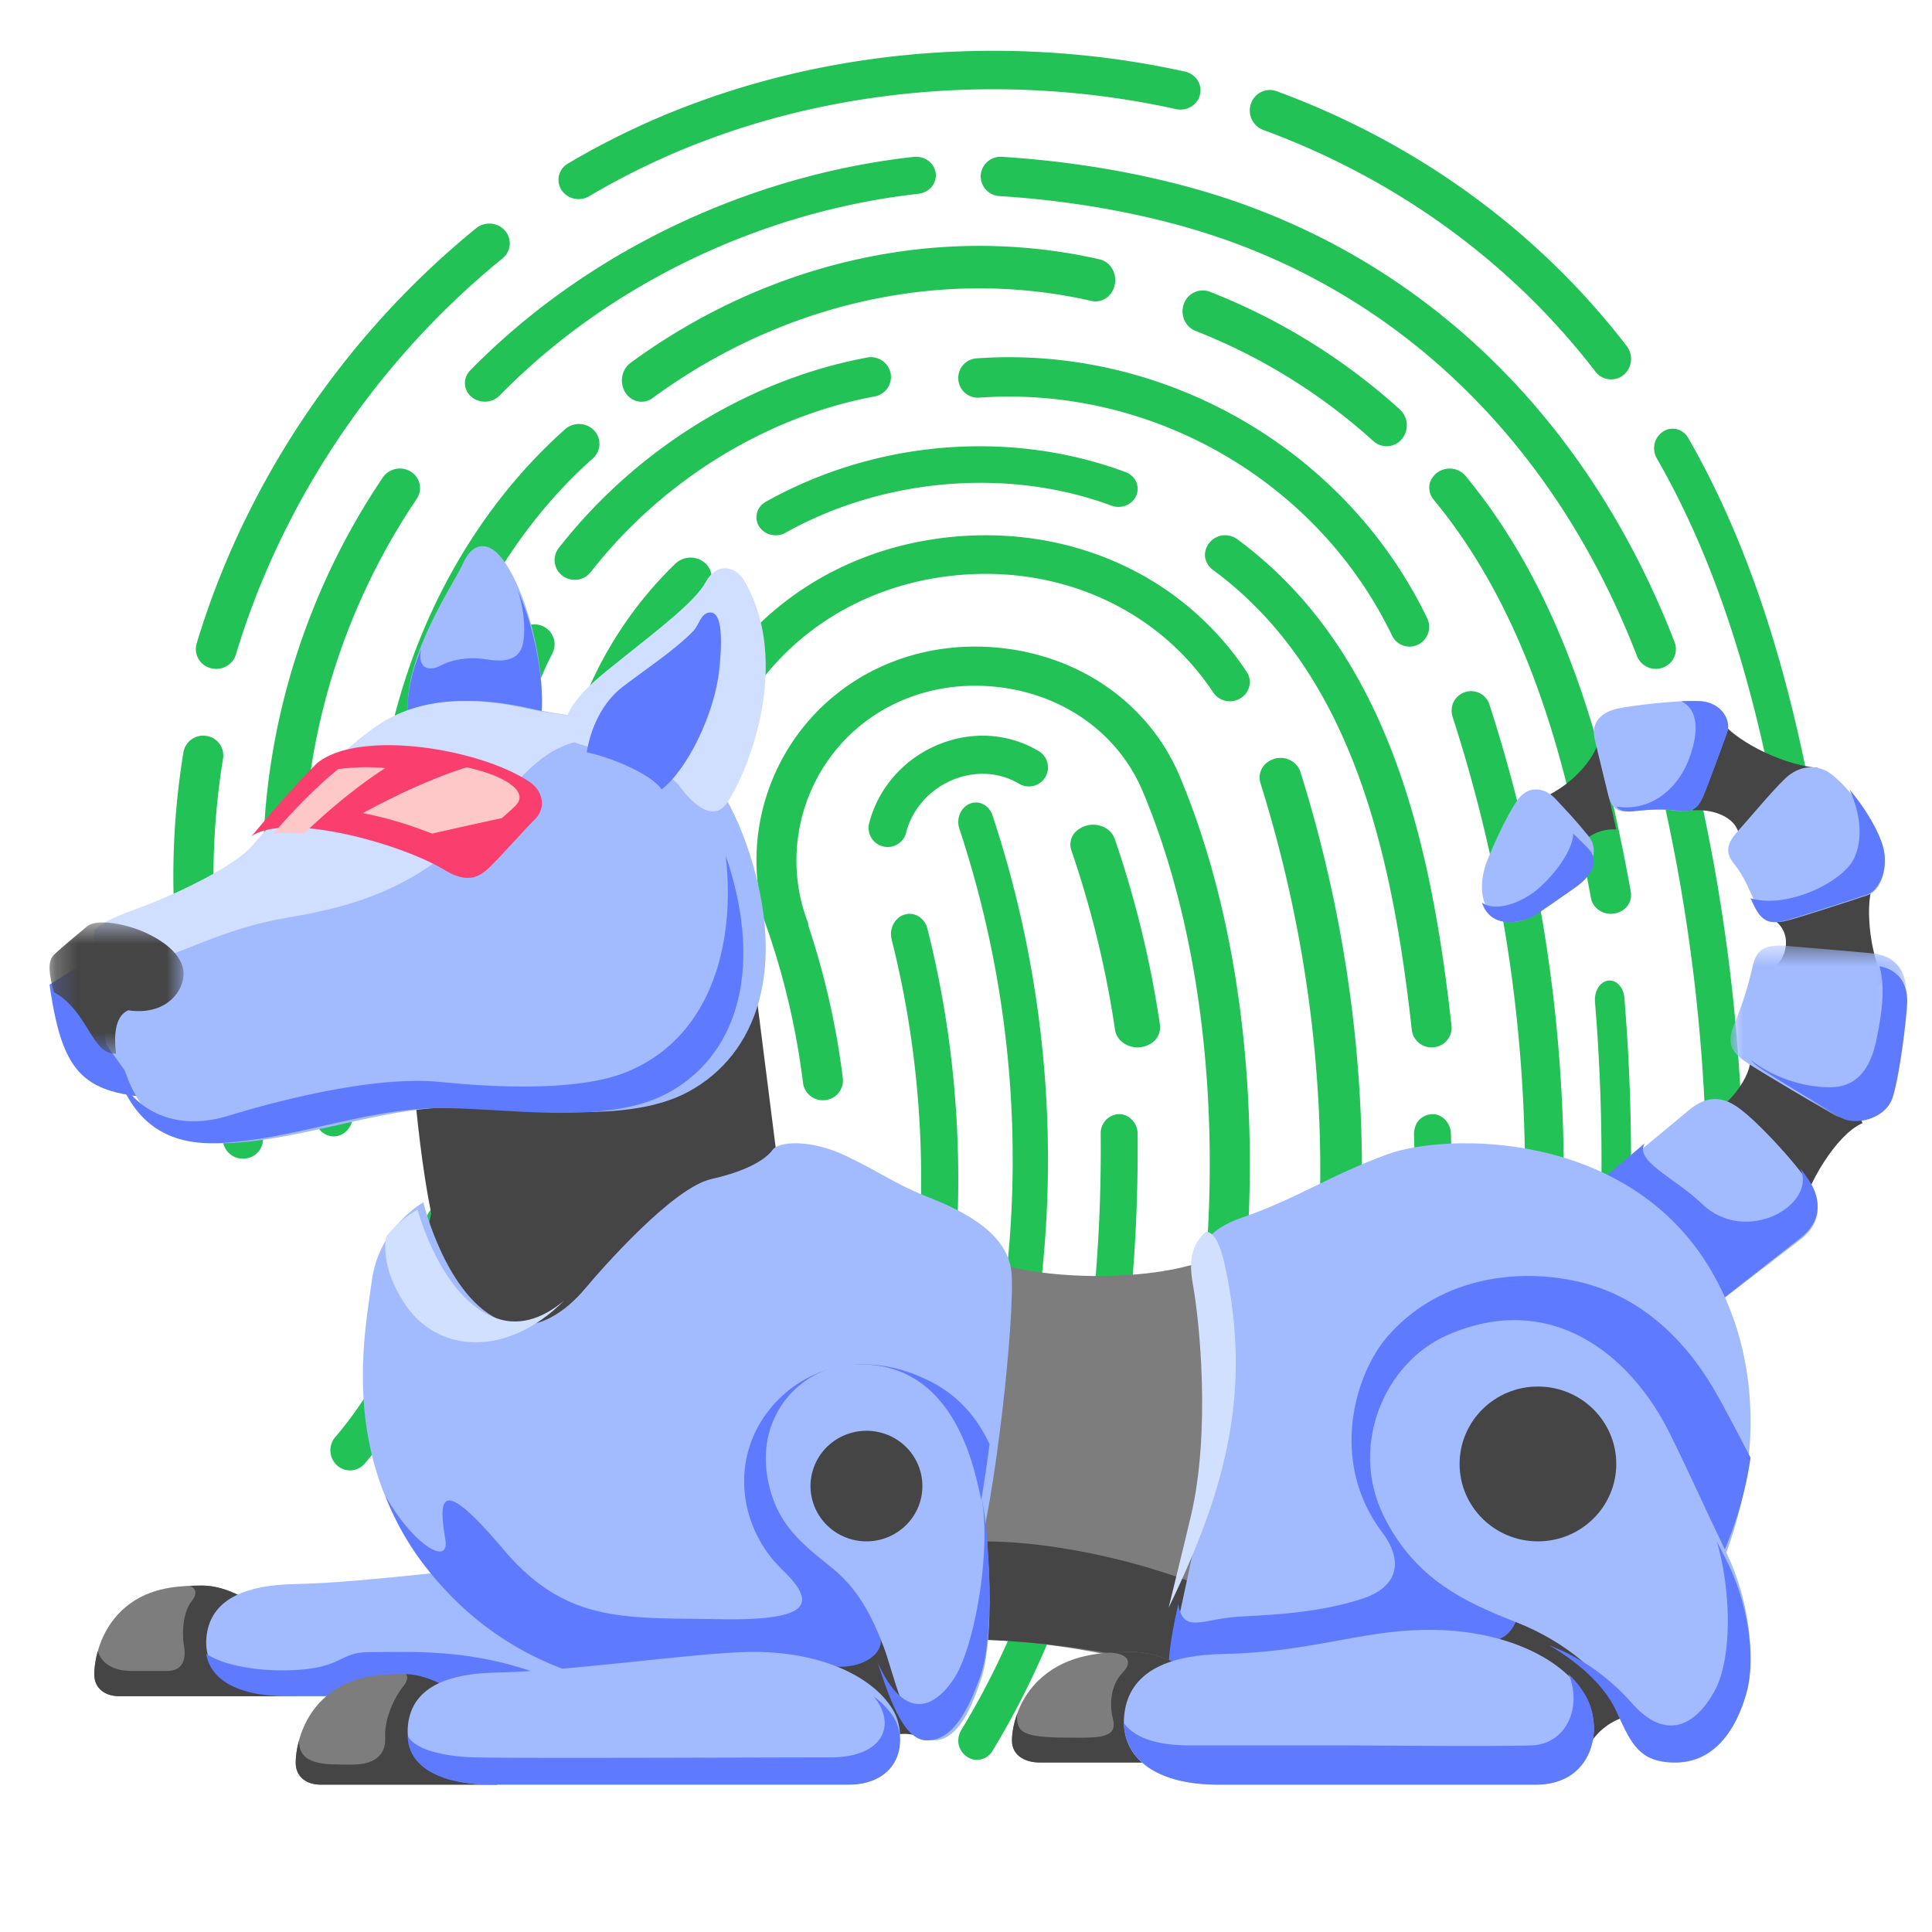 <svg width="87" height="87" fill="none" xmlns="http://www.w3.org/2000/svg"><path fill-rule="evenodd" clip-rule="evenodd" d="M25.285 8.557c.171.265.467.41.77.41a.93.93 0 00.475-.13 33.3 33.3 0 015.437-2.585c6.523-2.41 13.976-2.887 20.985-1.34.49.108.973-.183 1.085-.65.112-.466-.192-.932-.678-1.039C46 1.6 38.173 2.1 31.316 4.635a35.153 35.153 0 00-5.739 2.728.846.846 0 00-.292 1.194zM9.738 30.12a.95.95 0 01-.257-.035.885.885 0 01-.627-1.102c2.172-7.228 6.643-13.871 12.587-18.706a.943.943 0 011.298.108.868.868 0 01-.112 1.253c-5.669 4.61-9.932 10.947-12.005 17.84a.918.918 0 01-.884.642zm67.895 27.07h-.026c-.457-.016-.813-.428-.797-.924.241-7.42-.54-14.83-2.322-22.024-.083-.334.012-.701.265-.911.515-.427 1.18-.136 1.326.458a82.591 82.591 0 012.375 22.54c-.015.482-.38.861-.821.861zm-5.084-40.106a.889.889 0 01-.707-.352C68.07 11.82 62.894 8.058 56.878 5.848a.932.932 0 01-.544-1.183.894.894 0 011.15-.56c6.334 2.327 11.788 6.297 15.771 11.481a.943.943 0 01-.148 1.3.881.881 0 01-.558.199zm8.343 25.105c.058.445.412.766.818.766a.754.754 0 00.115-.009c.452-.067.768-.516.704-1.002-1.246-9.6-3.313-16.66-6.504-22.218-.3-.524-1.025-.593-1.403-.02-.183.28-.176.654-.008.945 3.069 5.344 5.064 12.187 6.278 21.538zm-8.797 22.017a.597.597 0 01-.263-.065c-.268-.131-.442-.563-.395-.929.752-5.989.882-12.08.386-18.103-.038-.475.226-.9.592-.95.367-.047.693.292.732.766a90.076 90.076 0 01-.396 18.556c-.053.424-.335.725-.656.725zm-60.22-23.9a.899.899 0 00.95.843c.502-.02.893-.432.871-.92-.273-6.212 1.527-12.521 5.07-17.765a.866.866 0 00-.263-1.222.93.93 0 00-1.262.256c-3.75 5.55-5.656 12.229-5.366 18.807zm9.958-22.219a.93.93 0 01-.605-.218.8.8 0 01-.058-1.184c5.157-5.276 12.436-8.783 19.969-9.62.492-.055.939.273.997.732.059.46-.292.877-.785.931-7.111.791-13.984 4.103-18.855 9.087a.925.925 0 01-.663.273zm51.884 11.46a.905.905 0 00.847.572.927.927 0 00.32-.058.88.88 0 00.526-1.142C71.367 18.461 63.626 11.19 53.61 8.446c-2.657-.729-5.512-1.194-8.485-1.384a.896.896 0 00-.962.827.893.893 0 00.844.94c2.848.182 5.579.627 8.116 1.322 9.445 2.589 16.76 9.477 20.593 19.396zm-6.394 41.68a.92.92 0 01-.691-.329c-.183-.207-.228-.507-.157-.778 2.512-9.567 2.88-19.754 1.067-29.46a68.056 68.056 0 00-2.127-8.373c-.106-.326-.026-.696.227-.922a.87.87 0 011.433.372 69.837 69.837 0 012.18 8.587c1.862 9.964 1.485 20.42-1.09 30.242a.877.877 0 01-.842.662zM28.157 17.671c.171.272.45.42.733.42.17 0 .344-.054.496-.166 5.871-4.306 13.076-5.9 19.768-4.373.475.108.947-.221 1.048-.739.101-.517-.205-1.024-.683-1.134-7.158-1.633-14.859.066-21.126 4.662-.405.297-.51.892-.236 1.33zm34.283 2.424a.888.888 0 01-.597-.232 26.173 26.173 0 00-8.003-4.96c-.47-.184-.708-.728-.53-1.216a.9.9 0 011.173-.548 27.965 27.965 0 018.555 5.3.969.969 0 01.089 1.332.894.894 0 01-.687.324zm9.2 20.335c.076.423.46.721.895.721.152 0 .306-.035.473-.121a.83.83 0 00.427-.888c-1.118-6.148-2.875-13.18-7.44-18.711a.94.94 0 00-1.535.148c-.17.295-.116.661.103.926 4.312 5.223 5.997 11.993 7.076 17.925zM60.857 74.184a.772.772 0 00.276.052.817.817 0 00.765-.567 64.17 64.17 0 002.447-9.442c.083-.466-.207-.916-.649-1.004-.441-.09-.867.218-.95.684a62.426 62.426 0 01-2.378 9.178c-.153.446.066.938.489 1.1zm-38.99-34.037c-.479 0-.88-.37-.905-.847-.191-3.609.601-7.303 2.29-10.684a.913.913 0 011.215-.407c.45.218.635.754.413 1.197-1.552 3.108-2.28 6.496-2.105 9.8a.899.899 0 01-.907.941zm3.46-14.22c.165.124.36.184.552.184a.91.91 0 00.72-.348c3.216-4.113 7.877-6.996 12.784-7.91a.893.893 0 00.723-1.042.907.907 0 00-1.06-.71c-5.339.994-10.4 4.12-13.884 8.575a.882.882 0 00.165 1.25zm38.151 3.192a.881.881 0 01-.794-.5c-3.354-6.965-10.818-11.267-18.588-10.712a.883.883 0 01-.942-.821.885.885 0 01.816-.948c8.473-.608 16.635 4.096 20.3 11.707a.89.89 0 01-.792 1.274zm-9.003 47.798a1 1 0 00.73.324.941.941 0 00.858-.533c6.024-12.94 6.912-27.833 2.5-41.938-.186-.594-.957-.869-1.53-.414a.846.846 0 00-.27.92c4.288 13.7 3.429 28.16-2.419 40.714a.834.834 0 00.13.927zM34.93 24.105a.88.88 0 01-.745-.396c-.245-.385-.11-.884.3-1.114 4.946-2.77 11-3.27 16.198-1.337.445.165.663.637.486 1.055-.176.417-.679.622-1.125.455-4.63-1.721-10.251-1.253-14.67 1.222a.905.905 0 01-.444.116zm28.646 22.28a.889.889 0 00.99.773.878.878 0 00.798-.959c-.889-7.981-2.73-16.827-9.65-21.918a.914.914 0 00-1.43.514c-.086.327.064.669.342.873 6.377 4.69 8.103 13.105 8.95 20.718zm.606 14.816a.818.818 0 01-.318-.067c-.348-.14-.55-.537-.51-.943a69.57 69.57 0 00.32-9.088c-.009-.304.111-.609.347-.77.626-.426 1.296.056 1.316.725a71.745 71.745 0 01-.33 9.328c-.047.469-.407.815-.825.815zM49.062 79.248a.82.82 0 01-.4-.105c-.42-.235-.582-.786-.361-1.231a56.208 56.208 0 005.26-16.94c.071-.497.51-.842.98-.763.47.077.792.542.72 1.04a58.102 58.102 0 01-5.436 17.51.855.855 0 01-.763.489zm-18.96-39.879a.884.884 0 00.982.771.875.875 0 00.79-.957c-.254-2.3.215-4.729 1.322-6.837 2.014-3.837 5.943-6.262 10.511-6.487 4.481-.222 8.57 1.77 10.925 5.323a.909.909 0 001.506-.004.823.823 0 00.001-.924c-2.704-4.091-7.384-6.386-12.522-6.131-5.212.256-9.701 3.034-12.009 7.431-1.263 2.406-1.798 5.182-1.506 7.815zm21.119 7.794c-.504 0-.942-.332-1.01-.789a45.334 45.334 0 00-1.963-8.071.818.818 0 01.286-.932c.617-.463 1.46-.192 1.666.409a46.998 46.998 0 012.033 8.36.859.859 0 01-.46.882 1.15 1.15 0 01-.553.142zm-7.957 31.64c.182.304.458.445.73.445a.82.82 0 00.699-.404c4.373-7.18 6.633-16.793 6.535-27.8-.006-.68-.764-1.173-1.378-.658a.862.862 0 00-.284.669c.096 10.67-2.075 19.953-6.276 26.846-.166.273-.19.627-.026.901zm-3.502-40.687a.859.859 0 001.043-.622c.265-1.053 1.05-1.941 2.096-2.375 1.01-.419 2.1-.355 2.993.176a.86.86 0 001.177-.299.856.856 0 00-.299-1.175c-1.363-.81-3.015-.914-4.53-.286-1.545.64-2.705 1.964-3.103 3.54a.857.857 0 00.623 1.04zm-.787 40.13a.854.854 0 01-.485-.152.904.904 0 01-.239-1.237 44.378 44.378 0 005.218-11.026.87.87 0 011.097-.577c.46.151.712.653.564 1.122A46.176 46.176 0 0139.7 77.85a.867.867 0 01-.725.395zm6.392-16.06c.056.013.111.02.166.02.367 0 .697-.284.777-.699a49.339 49.339 0 00-1.617-24.792c-.151-.457-.607-.691-1.02-.523-.412.168-.623.674-.471 1.13a47.403 47.403 0 011.553 23.82c-.091.475.183.943.612 1.044zm-3.156-4.994h-.036l-.017-.002h-.01c-.46-.038-.805-.478-.771-.983.318-4.737-.094-9.412-1.224-13.894-.123-.489.138-.994.583-1.13.445-.134.905.152 1.028.64 1.181 4.686 1.612 9.57 1.28 14.519-.032.482-.4.85-.833.85zm-8.797 19.87a.92.92 0 00.548.179c.275 0 .547-.12.726-.35 3.713-4.765 6.286-10.524 7.44-16.654a.886.886 0 00-.73-1.028.906.906 0 00-1.059.71c-1.103 5.86-3.558 11.359-7.1 15.904a.867.867 0 00.175 1.238zm19.721-42.08c-1.312-3.131-4.215-5.287-7.764-5.767-3.6-.485-7.044.837-9.207 3.54a9.616 9.616 0 00-1.956 7.657.859.859 0 00.025.53 33.946 33.946 0 011.928 7.825.896.896 0 001.003.771.887.887 0 00.79-.98 35.599 35.599 0 00-1.547-6.857.971.971 0 00-.055-.24c-.957-2.554-.485-5.473 1.234-7.62 1.763-2.203 4.58-3.28 7.538-2.88 2.904.393 5.275 2.146 6.34 4.689 2.377 5.67 3.4 12.986 2.88 20.602a.895.895 0 00.901.937.894.894 0 00.9-.823c.538-7.877-.531-15.472-3.01-21.384zM29.37 76.05c.173.128.38.19.586.19a.97.97 0 00.738-.33c5.314-6.197 8.304-13.954 8.419-21.844.007-.483-.41-.88-.93-.886-.527.003-.948.38-.955.862-.11 7.505-2.954 14.885-8.01 20.78a.832.832 0 00.152 1.228zm-3.518-1.817a.866.866 0 01-.577-.22.898.898 0 01-.083-1.256c6.346-7.35 8.711-18.13 6.027-27.463a.892.892 0 01.598-1.104.878.878 0 011.089.606c2.847 9.902.338 21.337-6.392 29.133a.871.871 0 01-.662.304zm-4.599-2.23c.179.15.4.225.62.225.26 0 .52-.103.705-.305a27.756 27.756 0 005.364-8.5c.185-.463-.056-.983-.54-1.16-.485-.18-1.027.053-1.213.517a25.957 25.957 0 01-5.02 7.954.873.873 0 00.084 1.27zM10.045 34.152a.887.887 0 00-.75-1.013.903.903 0 00-1.036.735c-.988 6.084-.352 12.218 1.84 17.74.14.35.481.564.843.564.11 0 .22-.019.327-.06a.878.878 0 00.516-1.144c-2.077-5.23-2.679-11.047-1.74-16.822zm3.507 10.02c.465-.1.917.235 1.007.744a34.677 34.677 0 001.274 4.993c.163.487-.065 1.027-.51 1.206a.79.79 0 01-.296.058c-.35 0-.68-.236-.807-.615a36.71 36.71 0 01-1.348-5.284c-.09-.51.214-1.003.68-1.101zM26.75 19.38a.945.945 0 00-1.303-.052c-7.776 6.926-10.68 19.115-6.914 28.63.276.81.492 1.64.639 2.474a.914.914 0 00.908.743.931.931 0 00.155-.012.896.896 0 00.756-1.03 18.238 18.238 0 00-.432-1.86.861.861 0 00-.068-.374 15.11 15.11 0 01-.181-.444l-.045-.112-.027-.08c-.056-.162-.111-.324-.172-.484a.622.622 0 00-.04-.082l-.012-.023c-3.136-8.764-.389-19.734 6.683-26.033a.872.872 0 00.053-1.261zm-3.45 24.47c.19.875.435 1.748.726 2.594.033.095.046.19.048.286 2.147 7.74.405 16.12-4.701 22.195a.816.816 0 01-.627.298.81.81 0 01-.56-.23.94.94 0 01-.066-1.267c5.01-5.958 6.514-14.321 3.927-21.824a.938.938 0 01-.048-.282c-.125-.452-.239-.908-.338-1.364-.105-.483.176-.965.629-1.078.454-.11.905.19 1.01.672zm8.455-18.492a.994.994 0 00-1.338.02c-4.738 4.576-6.555 11.517-4.766 17.704a.829.829 0 00.056.353 24.07 24.07 0 011.198 13.707c-.1.48.236.944.75 1.037.06.01.12.016.18.016.445 0 .841-.294.929-.718.91-4.408.636-8.956-.776-13.246a.822.822 0 00-.053-.261c-2.331-5.913-.787-12.89 3.842-17.361a.845.845 0 00-.022-1.251zM15.18 65.99a.87.87 0 001.248-.087c2.549-2.984 4.148-6.797 4.505-10.736a.897.897 0 00-.8-.981.887.887 0 00-.96.815c-.323 3.564-1.771 7.015-4.078 9.716a.915.915 0 00.085 1.273z" fill="#23C256"/><path fill-rule="evenodd" clip-rule="evenodd" d="M19.418 54.638c-.785-3.812-1.06-9.785-1.06-9.785l15.286-3.331 1.847 14.586-5.002 5.48-10.34 2.839-1.546-6.098.815-3.691z" fill="#454545"/><path fill-rule="evenodd" clip-rule="evenodd" d="M5.125 42.52L2.23 44.34c.663 4.586 1.742 5.113 6.578 5.15 4.836.038-3.683-6.97-3.683-6.97z" fill="#5E7BFF"/><path fill-rule="evenodd" clip-rule="evenodd" d="M24.34 32.568c.344-2.599-.754-6.38-1.878-7.587-.588-.633-1.233-.476-1.598.368-.364.843-2.69 4.163-2.495 6.771.196 2.609 5.551 3.636 5.972.448z" fill="#A2BBFF"/><path fill-rule="evenodd" clip-rule="evenodd" d="M23.315 26.586c.332.993.34 1.957.227 2.426-.182.759-.883.802-1.654.678-.771-.125-1.528.005-2.06.287-.442.234-1.046.21-.869-.75-.39.974-.662 2.009-.59 2.95.196 2.548 5.552 3.552 5.972.438.253-1.874-.28-4.373-1.026-6.03z" fill="#5E7BFF"/><path fill-rule="evenodd" clip-rule="evenodd" d="M23.823 31.89c-2.2-.49-4.719-.58-6.747.83-2.028 1.411-4.8 4.48-5.628 5.477-.828.995-3.518 2.24-4.677 2.696-1.159.456-1.894.67-2.525 1.203l.207 2.573.331 2.364.828 1.162c.538 1.535 1.614 3.443 4.76 3.277 3.145-.166 6.042-1.328 9.188-1.577 3.145-.248 8.36.955 11.464-.746 3.104-1.701 4.387-5.56 2.732-10.703-1.656-5.145-4.595-5.95-6.621-6.099-1.298-.095-2.143-.195-3.312-.456z" fill="#A2BBFF"/><path fill-rule="evenodd" clip-rule="evenodd" d="M12.99 41.315c2.68-.454 5.603-1.213 8.254-3.907 2.651-2.693 3.252-4.427 6.914-4.156.576.042.992-.072 1.285-.295-.893-.425-1.774-.572-2.527-.626-1.285-.093-2.122-.191-3.28-.447-2.18-.48-4.674-.569-6.682.813-2.009 1.38-4.755 4.386-5.575 5.361-.82.975-3.484 2.193-4.633 2.64-1.147.447-1.875.655-2.5 1.178l.133 1.639h1.944c2.432-.866 3.989-1.746 6.667-2.2z" fill="#D0DFFF"/><mask id="a" maskUnits="userSpaceOnUse" x="2" y="41" width="7" height="7"><path fill-rule="evenodd" clip-rule="evenodd" d="M2.23 41.537h6.037v5.91H2.23v-5.91z" fill="#fff"/></mask><g mask="url(#a)"><path fill-rule="evenodd" clip-rule="evenodd" d="M3.924 41.714S2.74 42.688 2.425 43c-.315.312-.197.935 0 1.676 1.558.857 1.716 2.864 2.8 2.767-.118-.935 0-1.715.553-1.949 1.518.234 2.405-.662 2.484-1.539.061-.679-.493-1.403-1.735-1.968-.786-.357-2.148-.652-2.603-.273z" fill="#454545"/></g><path fill-rule="evenodd" clip-rule="evenodd" d="M25.413 32.828c-.027.703 1.176.79 1.993.993.817.204 2.666.859 3.195 1.581.528.722 1.369 1.535 1.993.925.625-.609 3.267-6.011.961-10.114-.456-.812-1.322-.857-1.777 0-.456.858-2.21 2.191-3.531 3.252-1.321 1.06-2.786 2.122-2.834 3.363z" fill="#D0DFFF"/><path fill-rule="evenodd" clip-rule="evenodd" d="M32.392 30.134c.224-2.14-.089-2.617-.47-2.549-.38.068-.434.555-.714.842-.822.845-2.1 1.684-3.173 2.504-.918.701-1.44 1.87-1.615 2.947.149.033.295.066.43.103.75.201 2.43.849 2.948 1.565 1.153-.9 2.383-3.389 2.595-5.412z" fill="#5E7BFF"/><path fill-rule="evenodd" clip-rule="evenodd" d="M20.016 39.174c.956.578 1.493.392 2.011-.103.518-.496 1.515-1.63 2.052-2.167.537-.537.372-1.288-.24-1.699-2.269-1.52-7.742-2.387-9.589-.814a47.474 47.474 0 00-2.738 3.05c-.06.073-.133.15-.211.226h.001c1.623-1.123 6.76.325 8.714 1.507z" fill="#FA3E6D"/><path fill-rule="evenodd" clip-rule="evenodd" d="M11.441 72.256s-1.103-.855-2.336-.855c-1.234 0-2.565.112-3.633 1.132-.973.93-1.226 2.213-1.226 2.863 0 .65.505.985 1.118.985h7.953l-1.876-4.125z" fill="#7D7D7D"/><path fill-rule="evenodd" clip-rule="evenodd" d="M11.441 72.256s-1.103-.855-2.336-.855c-.185 0-.371.004-.559.012.274.11.363.34.08.7-.395.506-.436 1.42-.34 2.008.095.588-.028 1.123-.779 1.123H5.923c-.888 0-1.382-.399-1.515-.895a4.007 4.007 0 00-.162 1.047c0 .65.505.985 1.118.985h7.953l-1.876-4.125z" fill="#454545"/><path fill-rule="evenodd" clip-rule="evenodd" d="M24.64 70.405c3.044-.06 5.513 1.002 6.48 2.575.75 1.216.323 3.398-1.976 3.398H13.07c-2.872 0-4.038-1.295-3.74-2.894.287-1.538 1.84-2.11 3.924-2.15 3.412-.065 8.846-.88 11.386-.93z" fill="#A2BBFF"/><path fill-rule="evenodd" clip-rule="evenodd" d="M24.52 75.474c-3.275-1.277-6.125-1.076-7.909-1.076-1.368 0-1.158.742-3.553.816-1.462.046-2.997-.214-3.773-.744.171 1.102 1.322 1.909 3.59 1.909H25.41c-.035-.33-.289-.67-.89-.905z" fill="#5E7BFF"/><path fill-rule="evenodd" clip-rule="evenodd" d="M43.89 56.46c2.14 1.252 8.443 1.413 11.069 0l1.697 1.816-1.94 16.29-1.656.817c-2.02-.767-8.254-2.26-14.732-1.251l-.822-2.192 4.207-14.874 2.176-.605z" fill="#7D7D7D"/><path fill-rule="evenodd" clip-rule="evenodd" d="M38.358 74.154c6.712-.992 13.172.476 15.266 1.23l1.716-.803.308-2.448c-3.102-1.648-9.647-3.341-13.956-2.501l-3.624.48L37.506 72l.852 2.155z" fill="#454545"/><path fill-rule="evenodd" clip-rule="evenodd" d="M22.653 59.504c1.498.583 2.868-.493 3.696-1.479.827-.986 3.971-4.548 5.682-4.931 1.71-.383 2.483-.932 2.759-1.315.276-.384 1.71-.493 3.31.274s2.208 1.26 3.586 1.808c1.38.548 3.697 1.533 3.862 3.451.166 1.918-.717 10.3-1.655 13.314-.938 3.014-5.02 5.753-10.482 5.753s-10.598-1.15-14.348-6.026c-3.749-4.877-2.645-10.3-2.314-12.711.331-2.411 2.315-3.498 2.315-3.498s1.05 4.374 3.589 5.36z" fill="#A2BBFF"/><path fill-rule="evenodd" clip-rule="evenodd" d="M18.426 58.983c1.425 1.871 4.394 2.165 6.985-.423-.81.688-1.9 1.22-3.072.798-2.5-.9-3.535-4.89-3.535-4.89s-.768.39-1.421 1.225c-.15.92.172 2.146 1.043 3.29z" fill="#D1E0FF"/><path fill-rule="evenodd" clip-rule="evenodd" d="M33.203 76.378c5.357 0 9.36-2.665 10.28-5.597.395-1.258.78-3.476 1.077-5.747-.484-1.047-1.273-2.094-2.563-2.775-2.895-1.528-5.769-.816-7.397 1.279-1.726 2.218-1.317 5.277.631 7.153 1.622 1.562 1.218 2.302-2.881 2.222-4.1-.08-6.818.24-9.66-3.119-2.84-3.358-2.962-2.402-2.637-.481.214 1.267-1.459.246-2.705-1.968a12.383 12.383 0 001.783 3.17c3.677 4.744 8.714 5.863 14.072 5.863z" fill="#5E7BFF"/><path fill-rule="evenodd" clip-rule="evenodd" d="M70.304 38.536h.59c.226-.693 1.003-1.245 1.887-1.185l-.845-3.794c-.452 1.144-1.829 2.308-3.186 2.61v.923l1.554 1.446zM76.585 32.946l1.015-.387c.375.599 2.35 1.834 4.254 2.021l-.055.774-2.823 2.184-.694-.058c-.181-.653-1.057-1.053-2.03-.99l-.445-.537.778-3.007zM80.386 40.842l-.446.623c.867.674.408 1.88-.102 2.088l.217.493 4.376.467.446-.403c-.6-.778-.932-3.24-.549-4.214l-.675-.363-3.267 1.31zM79.57 47.499l-.78.129c.185.712-1.053 2.41-1.976 2.551l.117.808 3.472 3.483h.78c.13-.986 1.477-3.378 2.687-3.893l-.294-.77-4.005-2.308z" fill="#454545"/><path fill-rule="evenodd" clip-rule="evenodd" d="M71.773 53.54s3.656-3.022 4.174-3.462c.517-.44 1.254-.935 2.263-.247 1.01.687 3.027 2.968 3.41 3.71.381.742.354 1.593-.546 2.28-.9.688-4.718 3.628-4.718 3.628l-4.583-5.908z" fill="#A2BBFF"/><path fill-rule="evenodd" clip-rule="evenodd" d="M76.356 59.45s3.818-3.001 4.718-3.703c.9-.701.927-1.57.545-2.327-.096-.19-.293-.478-.553-.814.778 1.659-2.457 3.498-4.42 1.608-1.234-1.187-3.066-1.926-2.58-2.732l-.002.002-2.29 1.936 4.582 6.03z" fill="#5E7BFF"/><mask id="b" maskUnits="userSpaceOnUse" x="77" y="42" width="9" height="9"><path fill-rule="evenodd" clip-rule="evenodd" d="M77.924 42.58h7.91v7.794h-7.91v-7.795z" fill="#fff"/></mask><g mask="url(#b)"><path fill-rule="evenodd" clip-rule="evenodd" d="M78.091 46.13c-.387.93-.078 1.304.681 1.794.758.49 3.167 1.902 3.84 2.29.672.388 2.186.073 2.52-.998.334-1.07.656-3.609.699-4.496.042-.887-.402-1.675-1.499-1.787-1.096-.11-2.875-.247-3.861-.336-.987-.09-1.373.157-1.541.89-.196.857-.421 1.636-.839 2.643z" fill="#A2BBFF"/></g><path fill-rule="evenodd" clip-rule="evenodd" d="M79.129 40.817c.386.777.785.797 1.495.6.708-.196 2.867-.9 3.466-1.101.6-.199.974-1.225.692-2.157-.32-1.058-1.425-2.606-2.306-3.291-.598-.465-1.445-.433-2.092.192-.646.625-1.577 1.76-2.12 2.36-.543.601-.57.988-.167 1.493.473.587.614 1.064 1.032 1.904zM75.486 36.509c.751.106.978-.15 1.22-.717.239-.564.895-2.335 1.073-2.829.18-.493-.227-1.303-1.2-1.386-.843-.072-3.16.189-3.81.35-.653.159-1.124.605-.965 1.32.162.714.453 1.865.604 2.505.152.64.416.832.983.785.663-.058 1.283-.142 2.095-.028zM70.018 35.946c-.426-.454-1.206-.652-1.725.14-.518.793-.995 1.876-1.294 2.594-.3.719-.446 1.757.118 2.44.564.682 1.638.385 2.164-.045.526-.43 1.155-.942 1.716-1.418.563-.475 1.11-1.291.527-2.017-.584-.724-1.022-1.178-1.506-1.694zM55.974 54.813c-1.602.55-2.231 1.36-1.942 3.173.29 1.813.726 6.88-.071 10.754-.797 3.873-1.251 5.521-1.334 7.046-.083 1.524 2.273 2.142 6.033 2.101 3.76-.041 11.363 2.019 15.413-2.06 4.05-4.08 6.694-12.279 2.975-18.624-3.719-6.346-11.942-6.181-14.545-5.233-2.603.948-4.132 2.019-6.529 2.843z" fill="#A2BBFF"/><path fill-rule="evenodd" clip-rule="evenodd" d="M55.222 57.274c-.259-1.294-.56-1.793-.913-1.807-.603.514-.798 1.232-.599 2.328.32 1.761.804 6.686-.078 10.45-.425 1.809-.76 3.116-1.007 4.152 2.698-5.567 3.666-9.785 2.597-15.123z" fill="#D1E0FF"/><path fill-rule="evenodd" clip-rule="evenodd" d="M58.695 76.912c3.782-.04 11.428 1.939 15.501-1.98 2.28-2.192 4.114-5.626 4.634-9.292-.462-.894-.998-1.913-1.453-2.737-1.248-2.257-3.245-4.492-6.312-5.19-2.88-.656-6.361-.116-8.605 2.496-1.452 1.69-2.625 5.617-.206 8.813.86 1.135.86 2.402-.941 2.982-1.801.58-3.713.707-5.43.789-1.718.082-2.588.827-2.827-.563-.24 1.107-.386 1.902-.429 2.663-.083 1.464 2.286 2.058 6.068 2.019z" fill="#5E7BFF"/><path fill-rule="evenodd" clip-rule="evenodd" d="M68.022 70.828c.643.618.726 3.215-1.288 3.109l4.526 5.428c.353-1.682 2.386-2.874 4.296-1.703l.25-1.575-2.533-3.79-4.027-1.895-1.224.426z" fill="#454545"/><path fill-rule="evenodd" clip-rule="evenodd" d="M65.161 60.127c-2.803 1.234-4.418 4.961-2.856 8.13 1.433 2.908 3.745 3.915 5.982 4.797 2.237.881 3.988 2.397 4.635 3.83.647 1.434.943 2.48 2.587 2.48 1.644 0 2.667-1.377 3.152-3.252.382-1.474.126-4.023-.898-6.145-1.108-2.296-1.606-3.472-2.578-5.43-1.778-3.583-5.389-6.45-10.024-4.41z" fill="#A2BBFF"/><path fill-rule="evenodd" clip-rule="evenodd" d="M72.782 65.923c0 1.925-1.58 3.486-3.528 3.486s-3.527-1.561-3.527-3.486c0-1.925 1.579-3.486 3.527-3.486 1.948 0 3.528 1.561 3.528 3.486zM39.557 73.521c.58 1.008-1.267 2.088-3.059 1.215l2.386 4.63c.374-1.157 1.83-1.648 2.875-.994l.786-1.348-2.282-4.63-.706 1.127z" fill="#454545"/><path fill-rule="evenodd" clip-rule="evenodd" d="M38.196 61.465c-2.141.194-4.093 2.224-3.65 4.99.356 2.223 1.664 3.123 2.974 4.194 1.309 1.072 1.887 2.52 2.283 3.538.395 1.017 1.026 4.111 2.183 4.18 1.155.07 1.793-1.532 2.212-2.806.33-1.002.422-2.988.329-4.856-.09-1.769-.168-2.534-.563-4.135-.667-2.698-2.227-5.425-5.768-5.105z" fill="#A2BBFF"/><path fill-rule="evenodd" clip-rule="evenodd" d="M41.412 67.694c-.433 1.306-1.856 2.018-3.178 1.591-1.322-.428-2.044-1.833-1.61-3.14.432-1.306 1.855-2.019 3.177-1.591a2.483 2.483 0 011.611 3.14z" fill="#454545"/><path fill-rule="evenodd" clip-rule="evenodd" d="M53.565 75.241s-1.226-.854-2.596-.854c-1.371 0-2.85.111-4.036 1.13-1.081.93-1.363 2.214-1.363 2.865 0 .65.562.984 1.243.984h8.836l-2.084-4.125z" fill="#7D7D7D"/><path fill-rule="evenodd" clip-rule="evenodd" d="M53.565 75.241s-1.226-.854-2.596-.854c-.34 0-.687.007-1.034.033.845.023 1.1.405.619.9-.601.62-.576 1.556-.435 2.095.209.803-.532.836-1.64.836-2.247 0-2.761-.121-2.672-1.081-.171.473-.237.91-.237 1.212 0 .65.562.984 1.243.984h8.836l-2.084-4.125z" fill="#454545"/><path fill-rule="evenodd" clip-rule="evenodd" d="M64.074 73.395c3.438-.069 6.226 1.17 7.32 3.005.845 1.419.363 3.964-2.233 3.964H54.884c-3.243 0-4.56-1.51-4.224-3.376.324-1.795 2.078-2.462 4.432-2.508 3.853-.075 6.113-1.027 8.982-1.085z" fill="#A2BBFF"/><path fill-rule="evenodd" clip-rule="evenodd" d="M20.512 76.24s-1.103-.855-2.337-.855c-1.234 0-2.565.112-3.633 1.132-.973.93-1.226 2.212-1.226 2.862 0 .65.505.985 1.118.985h7.953l-1.875-4.124z" fill="#7D7D7D"/><path fill-rule="evenodd" clip-rule="evenodd" d="M20.512 76.232s-1.042-.8-2.232-.847c.096.124.08.296-.101.526-.48.606-.876 1.536-.835 2.34.04.802-.505 1.211-1.489 1.211-1.256 0-2.393.036-2.392-1.083-.106.39-.147.744-.147.999 0 .651.505.986 1.118.986h7.953l-1.875-4.132z" fill="#454545"/><path fill-rule="evenodd" clip-rule="evenodd" d="M33.712 74.39c3.044-.06 5.513 1.001 6.48 2.575.75 1.215.323 3.397-1.975 3.397H22.142c-2.872 0-4.037-1.294-3.74-2.894.288-1.538 1.84-2.11 3.925-2.15 3.411-.064 8.845-.88 11.385-.929z" fill="#A2BBFF"/><path fill-rule="evenodd" clip-rule="evenodd" d="M44.196 67.416c.456 2.435-.317 6.745-1.214 8.133-.902 1.396-2.25 1.99-3.46-.685.45 1.364 1.11 3.447 2.152 3.504 1.295.073 2.01-1.589 2.48-2.91.37-1.039.473-3.098.368-5.035-.07-1.297-.137-2.077-.326-3.007zM40.193 77.253a3.773 3.773 0 00-.862-.874c1.056 1.249.488 2.758-1.94 2.758-2.65 0-14.224.048-15.981 0-1.305-.035-2.669-.293-3.053-.97.013 1.247 1.213 2.195 3.782 2.195h16.077c2.299 0 2.726-1.996 1.977-3.11zM77.729 70.232c-.15-.292-.288-.564-.418-.823.694 2.423.657 5.37-.108 6.75-.98 1.769-2.335 2.09-3.69.563-1.093-1.231-2.326-2.09-3.755-2.633 1.42.826 2.495 1.866 2.976 2.868.667 1.393.973 2.411 2.669 2.411 1.696 0 2.752-1.34 3.252-3.162.394-1.433.13-3.911-.926-5.974zM71.393 76.338c-.2-.34-.455-.658-.76-.953.626 1.473-.084 3.17-1.693 3.213-2.136.057-6.767 0-8.374 0h-6.96c-1.399 0-2.462-.286-2.997-1.003.055 1.58 1.416 2.77 4.272 2.77h14.28c2.596 0 3.078-2.586 2.232-4.027zM9.906 51.472c3.075-.162 5.907-1.294 8.981-1.536 3.075-.243 8.173.93 11.207-.728 3.034-1.657 4.288-5.416 2.67-10.428-.028-.086-.059-.161-.087-.245.47 4.06-.71 8.226-4.484 9.747-2.265.914-6.252.652-8.356.44-2.91-.292-7.188.799-9.557 1.524-2.37.725-4.23-.216-5.026-1.968.526 1.496 1.578 3.355 4.652 3.194z" fill="#5E7BFF"/><path fill-rule="evenodd" clip-rule="evenodd" d="M15.222 34.635c-1.153.949-2.19 2.061-2.913 2.903.435-.038.895-.04 1.38 0 .928-.89 2.228-2.024 3.659-2.95a9.651 9.651 0 00-2.126.047zM23.198 36.296c.395-.382.238-.853-.854-1.336-.263-.116-.724-.267-1.322-.41-1.691.525-3.482 1.414-4.682 2.065.685.137 1.385.314 2.092.551.39.13.725.26 1.028.372.979-.223 2.075-.469 3.138-.695.256-.221.475-.426.6-.547z" fill="#FFC8C8"/><path fill-rule="evenodd" clip-rule="evenodd" d="M84.634 43.514c.269.948.12 2.058-.136 3.306-.337 1.647-1.134 2.009-1.705 2.11-.51.091-2.323.048-3.965-1.205.133.156.318.3.554.456.698.46 2.916 1.788 3.535 2.154.619.365 2.013.068 2.32-.94.308-1.006.605-3.393.644-4.227.037-.794-.339-1.498-1.247-1.654zM84.778 38.066c-.227-.753-.839-1.742-1.493-2.517.484 1.059.637 2.25.183 3.147-.514 1.013-2.946 2.243-4.64 1.754.053.113.102.22.166.349.394.799.803.82 1.53.617.724-.201 2.933-.926 3.546-1.132.613-.205.996-1.26.708-2.218zM76.608 31.577a7.031 7.031 0 00-.898.005c.79.379.787 1.418.355 2.573-.552 1.477-1.832 2.406-3.284 2.163.16.187.383.247.714.22.647-.059 1.253-.143 2.046-.03.733.107.954-.15 1.19-.715.234-.565.876-2.336 1.05-2.83.174-.493-.223-1.304-1.173-1.386zM71.52 38.209a18.38 18.38 0 00-.674-.668c-.04.835-.938 1.942-1.629 2.52-.683.57-1.85 1.038-2.483.582.06.193.16.376.316.536.572.583 1.661.33 2.195-.038.534-.368 1.171-.804 1.741-1.21.57-.406 1.126-1.103.534-1.722z" fill="#5E7BFF"/></svg>